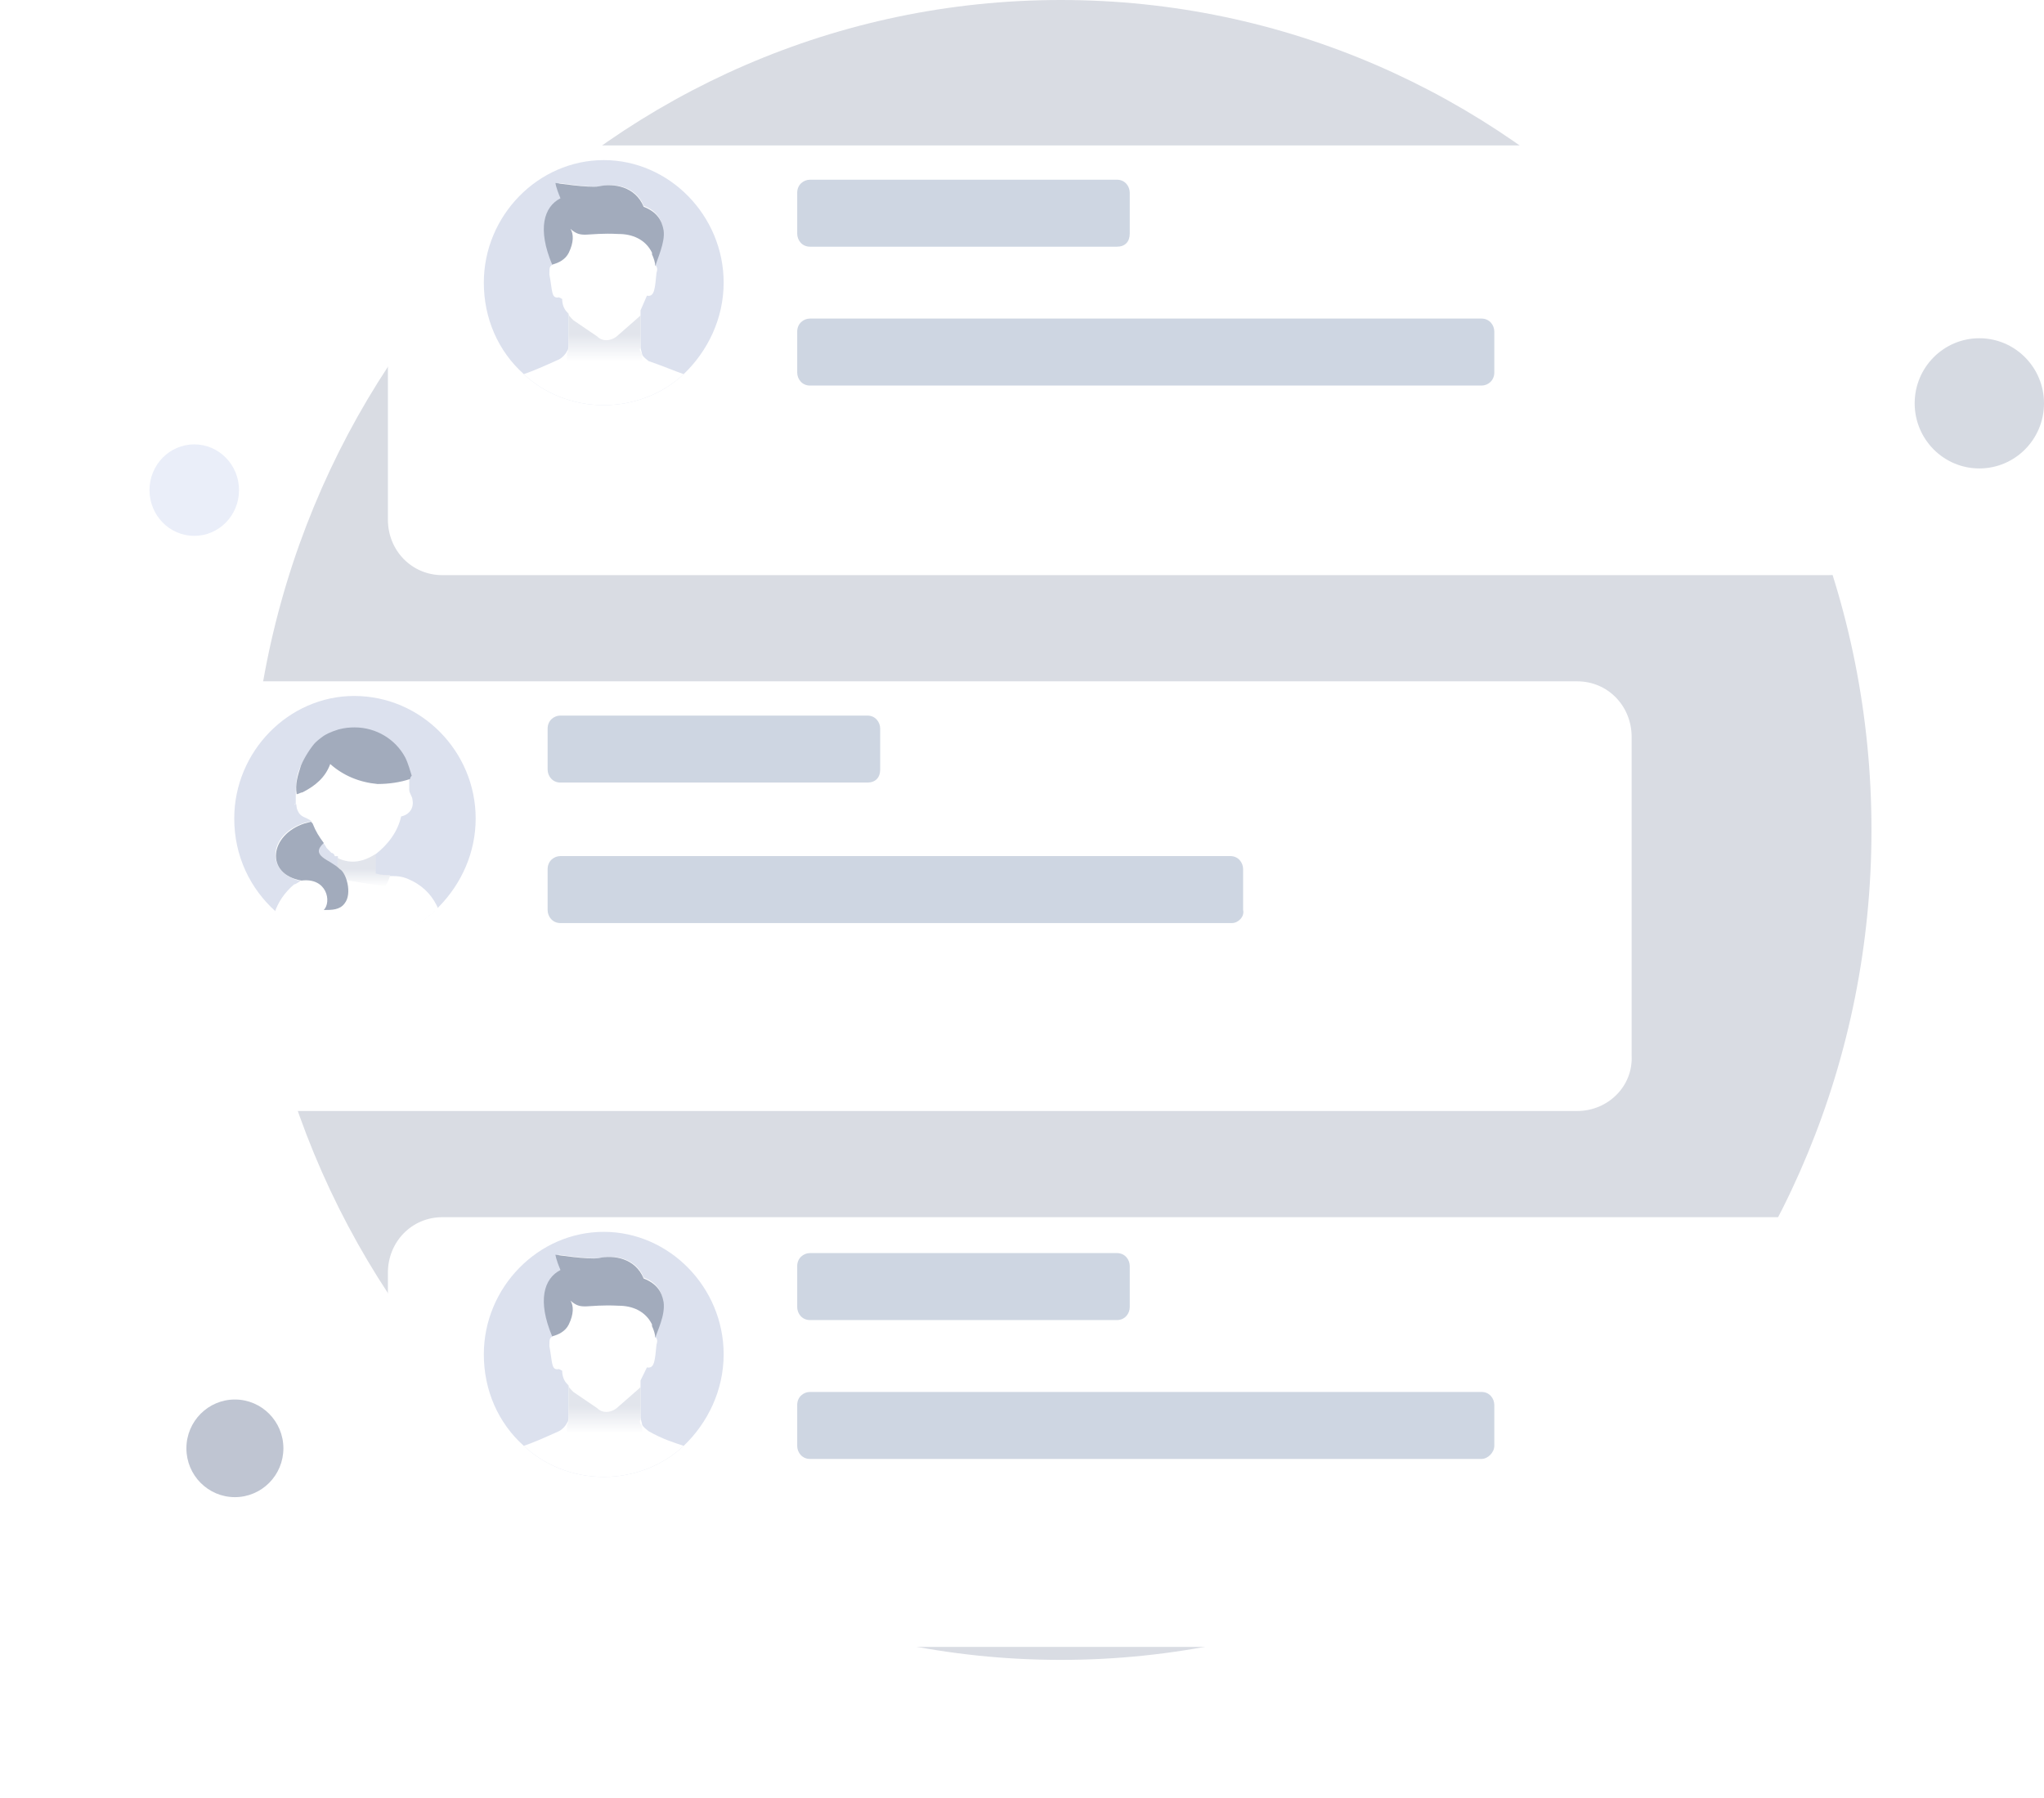 <svg width="133" height="117" viewBox="0 0 133 117" fill="none" xmlns="http://www.w3.org/2000/svg">
<path d="M69.028 108C98.158 108 121.774 83.87 121.774 54C121.774 24.13 98.158 0 69.028 0C39.898 0 16.282 24.13 16.282 54C16.282 83.87 39.898 108 69.028 108Z" fill="#D9DCE3"/>
<path opacity="0.5" d="M128.793 30.479C131.116 30.479 133 28.582 133 26.243C133 23.904 131.116 22.008 128.793 22.008C126.469 22.008 124.585 23.904 124.585 26.243C124.585 28.582 126.469 30.479 128.793 30.479Z" fill="#AFB6C7"/>
<path d="M12.64 34.866C14.249 34.866 15.553 33.533 15.553 31.89C15.553 30.246 14.249 28.913 12.64 28.913C11.032 28.913 9.728 30.246 9.728 31.89C9.728 33.533 11.032 34.866 12.64 34.866Z" fill="#EAEEF9"/>
<path opacity="0.8" d="M15.284 97.412C17.027 97.412 18.44 95.99 18.44 94.235C18.44 92.481 17.027 91.059 15.284 91.059C13.542 91.059 12.129 92.481 12.129 94.235C12.129 95.99 13.542 97.412 15.284 97.412Z" fill="#AFB6C7"/>
<g filter="url(#filter0_d_2963:19619)">
<path d="M118.975 32.421H28.777C26.8 32.421 25.24 30.827 25.24 28.807V8.079C25.24 6.059 26.8 4.464 28.777 4.464H118.871C120.848 4.464 122.408 6.059 122.408 8.079V28.807C122.512 30.827 120.848 32.421 118.975 32.421Z" fill="white"/>
</g>
<path d="M47.087 18.39C47.087 20.728 46.047 22.854 44.486 24.342C43.134 25.618 41.261 26.362 39.285 26.362C37.308 26.362 35.435 25.618 34.083 24.342C32.419 22.854 31.482 20.728 31.482 18.39C31.482 14.031 35.019 10.417 39.285 10.417C43.55 10.417 47.087 14.031 47.087 18.39Z" fill="#DCE1EE"/>
<path d="M44.486 24.343C43.134 25.618 41.261 26.362 39.285 26.362C37.308 26.362 35.435 25.618 34.083 24.343C34.707 24.13 35.435 23.811 36.372 23.386C36.58 23.279 36.788 23.067 36.892 22.854C36.996 22.748 36.996 22.535 36.996 22.429V20.41L36.892 20.303C36.684 20.091 36.58 19.772 36.58 19.453L36.372 19.346C35.852 19.453 35.956 18.921 35.748 17.858C35.748 17.433 35.748 17.327 35.956 17.221L36.164 17.008C35.227 14.776 35.644 13.394 36.684 12.862C36.372 12.118 36.372 11.905 36.372 11.905C36.372 11.905 38.453 12.224 39.077 12.118C40.013 11.905 41.365 12.118 41.886 13.394C42.718 13.713 43.03 14.244 43.134 14.882C43.238 15.839 42.718 16.902 42.614 17.221C42.718 17.327 42.822 17.433 42.718 17.752C42.614 18.709 42.614 19.346 42.094 19.24L41.678 20.197C41.678 20.303 41.678 20.303 41.678 20.41C41.678 20.516 41.678 20.835 41.678 22.535C41.678 22.748 41.782 22.961 41.782 23.067C41.886 23.279 42.094 23.386 42.198 23.492C43.134 23.811 43.862 24.13 44.486 24.343Z" fill="white"/>
<path d="M42.641 17.327C42.641 17.105 42.533 16.774 42.425 16.552V16.442C41.991 15.557 41.125 15.225 40.259 15.225C38.093 15.114 37.877 15.557 37.119 14.893C37.335 15.225 37.335 15.778 37.011 16.442C36.794 16.884 36.361 17.105 35.928 17.216C34.953 14.893 35.386 13.454 36.469 12.901C36.144 12.127 36.144 11.905 36.144 11.905C36.144 11.905 38.31 12.237 38.959 12.127C39.934 11.905 41.342 12.127 41.883 13.454C42.749 13.786 43.074 14.34 43.182 15.003C43.291 15.778 42.749 16.884 42.641 17.327Z" fill="#A2ABBC"/>
<path d="M41.782 23.067V23.492H36.892V22.961C36.996 22.854 36.996 22.642 36.996 22.535V20.516L36.892 20.409V20.303C36.996 20.516 37.1 20.622 37.308 20.835L38.868 21.898C39.181 22.216 39.701 22.216 40.117 21.898L41.573 20.622L41.677 20.516C41.677 20.622 41.677 20.941 41.677 22.642C41.573 22.748 41.677 22.854 41.782 23.067Z" fill="url(#paint0_linear_2963:19619)"/>
<path d="M72.68 16.051H52.705C52.185 16.051 51.873 15.626 51.873 15.201V12.543C51.873 12.012 52.289 11.693 52.705 11.693H72.68C73.2 11.693 73.512 12.118 73.512 12.543V15.201C73.512 15.732 73.2 16.051 72.68 16.051Z" fill="#CED6E2"/>
<path d="M96.4 25.087H52.705C52.185 25.087 51.873 24.661 51.873 24.236V21.579C51.873 21.047 52.289 20.728 52.705 20.728H96.4C96.92 20.728 97.232 21.154 97.232 21.579V24.236C97.232 24.768 96.816 25.087 96.4 25.087Z" fill="#CED6E2"/>
<g filter="url(#filter1_d_2963:19619)">
<path d="M118.975 102.154H28.777C26.8 102.154 25.24 100.559 25.24 98.539V77.811C25.24 75.791 26.8 74.197 28.777 74.197H118.871C120.848 74.197 122.408 75.791 122.408 77.811V98.539C122.512 100.559 120.848 102.154 118.975 102.154Z" fill="white"/>
</g>
<path d="M47.087 88.122C47.087 90.461 46.047 92.587 44.486 94.075C43.134 95.35 41.261 96.094 39.285 96.094C37.308 96.094 35.435 95.35 34.083 94.075C32.419 92.587 31.482 90.461 31.482 88.122C31.482 83.764 35.019 80.15 39.285 80.15C43.55 80.15 47.087 83.764 47.087 88.122Z" fill="#DCE1EE"/>
<path d="M44.486 94.075C43.134 95.35 41.261 96.094 39.285 96.094C37.308 96.094 35.435 95.35 34.083 94.075C34.707 93.862 35.435 93.543 36.372 93.118C36.58 93.012 36.788 92.799 36.892 92.587C36.996 92.48 36.996 92.268 36.996 92.161V90.142L36.892 90.035C36.684 89.823 36.58 89.504 36.58 89.185L36.372 89.079C35.852 89.185 35.956 88.654 35.748 87.591C35.748 87.165 35.748 87.059 35.956 86.953L36.164 86.74C35.227 84.508 35.644 83.126 36.684 82.594C36.372 81.85 36.372 81.638 36.372 81.638C36.372 81.638 38.453 81.957 39.077 81.85C40.013 81.638 41.365 81.85 41.886 83.126C42.718 83.445 43.03 83.976 43.134 84.614C43.238 85.571 42.718 86.634 42.614 86.953C42.718 87.059 42.822 87.165 42.718 87.484C42.614 88.441 42.614 89.079 42.094 88.972L41.678 89.823C41.678 89.929 41.678 89.929 41.678 90.035C41.678 90.142 41.678 90.461 41.678 92.161C41.678 92.374 41.782 92.587 41.782 92.693C41.886 92.906 42.094 93.012 42.198 93.118C43.134 93.65 43.862 93.862 44.486 94.075Z" fill="white"/>
<path d="M42.641 87.059C42.641 86.838 42.533 86.506 42.425 86.285V86.174C41.991 85.289 41.125 84.957 40.259 84.957C38.093 84.846 37.877 85.289 37.119 84.625C37.335 84.957 37.335 85.51 37.011 86.174C36.794 86.617 36.361 86.838 35.928 86.948C34.953 84.625 35.386 83.187 36.469 82.634C36.144 81.859 36.144 81.638 36.144 81.638C36.144 81.638 38.31 81.97 38.959 81.859C39.934 81.638 41.342 81.859 41.883 83.187C42.749 83.519 43.074 84.072 43.182 84.736C43.291 85.621 42.749 86.617 42.641 87.059Z" fill="#A2ABBC"/>
<path d="M41.782 92.799V93.225H36.892V92.693C36.996 92.587 36.996 92.374 36.996 92.268V90.248L36.892 90.142V90.035C36.996 90.248 37.1 90.354 37.308 90.567L38.868 91.63C39.181 91.949 39.701 91.949 40.117 91.63L41.573 90.354L41.677 90.248C41.677 90.354 41.677 90.673 41.677 92.374C41.573 92.48 41.677 92.693 41.782 92.799Z" fill="url(#paint1_linear_2963:19619)"/>
<path d="M72.68 85.89H52.705C52.185 85.89 51.873 85.465 51.873 85.04V82.382C51.873 81.85 52.289 81.532 52.705 81.532H72.68C73.2 81.532 73.512 81.957 73.512 82.382V85.04C73.512 85.465 73.2 85.89 72.68 85.89Z" fill="#CED6E2"/>
<path d="M96.4 94.925H52.705C52.185 94.925 51.873 94.5 51.873 94.075V91.417C51.873 90.886 52.289 90.567 52.705 90.567H96.4C96.92 90.567 97.232 90.992 97.232 91.417V94.075C97.232 94.5 96.816 94.925 96.4 94.925Z" fill="#CED6E2"/>
<g filter="url(#filter2_d_2963:19619)">
<path d="M102.631 67.287H12.537C10.56 67.287 9 65.693 9 63.673V42.945C9 40.925 10.56 39.331 12.537 39.331H102.631C104.608 39.331 106.168 40.925 106.168 42.945V63.673C106.272 65.693 104.608 67.287 102.631 67.287Z" fill="white"/>
</g>
<path d="M56.44 50.917H36.465C35.945 50.917 35.633 50.492 35.633 50.067V47.41C35.633 46.878 36.049 46.559 36.465 46.559H56.44C56.96 46.559 57.272 46.984 57.272 47.41V50.067C57.272 50.599 56.96 50.917 56.44 50.917Z" fill="#CED6E2"/>
<path d="M80.16 60.059H36.465C35.945 60.059 35.633 59.634 35.633 59.209V56.551C35.633 56.02 36.049 55.701 36.465 55.701H80.056C80.576 55.701 80.888 56.126 80.888 56.551V59.209C80.992 59.634 80.576 60.059 80.16 60.059Z" fill="#CED6E2"/>
<path d="M30.951 53.256C30.951 55.488 30.015 57.508 28.559 58.996C28.455 59.102 28.455 59.102 28.351 59.209C26.998 60.484 25.125 61.228 23.149 61.228C21.172 61.228 19.404 60.484 18.051 59.315C18.051 59.315 18.051 59.315 17.947 59.315C16.282 57.827 15.242 55.701 15.242 53.256C15.242 48.898 18.779 45.283 23.045 45.283C27.414 45.283 30.951 48.898 30.951 53.256Z" fill="#DCE1EE"/>
<path d="M28.528 59.158C28.211 58.403 27.684 57.757 26.84 57.325C26.418 57.11 26.101 57.002 25.574 57.002H25.257C24.519 57.002 24.413 56.894 24.413 56.894V55.601C25.257 54.954 25.89 54.091 26.101 53.121C26.629 53.013 26.945 52.582 26.84 52.043C26.84 51.828 26.629 51.612 26.629 51.397C26.629 51.289 26.629 51.181 26.629 51.073C26.629 50.965 26.629 50.965 26.629 50.858C26.629 50.75 26.629 50.75 26.629 50.642C26.629 50.211 26.523 49.887 26.207 49.456C25.574 48.27 24.308 47.516 22.936 47.516C22.62 47.516 22.409 47.516 22.092 47.623C21.565 47.731 21.143 47.947 20.721 48.27C20.615 48.378 20.615 48.378 20.51 48.486C20.51 48.486 20.51 48.486 20.404 48.594C19.982 49.025 19.666 49.564 19.455 50.103C19.244 50.642 19.244 51.289 19.244 51.935C19.244 51.935 19.244 51.935 19.244 52.043C19.244 52.151 19.244 52.151 19.244 52.259C19.244 52.259 19.244 52.367 19.138 52.367C19.349 52.151 19.244 52.474 19.349 52.69C19.56 53.229 19.877 53.121 20.299 53.445C20.299 53.445 20.299 53.445 20.193 53.445L19.771 53.552C17.45 54.307 17.239 56.786 19.56 57.325C19.349 57.433 19.244 57.541 19.138 57.541C18.505 58.08 18.083 58.727 17.872 59.373C19.244 60.559 21.037 61.314 23.042 61.314C25.046 61.314 26.945 60.559 28.317 59.266C28.422 59.373 28.528 59.266 28.528 59.158C28.633 59.158 28.633 59.158 28.528 59.158ZM21.987 56.571C21.881 56.463 21.776 56.355 21.776 56.355C21.67 56.247 21.565 56.247 21.459 56.14C21.459 56.14 21.354 56.14 21.354 56.032C21.037 55.816 20.721 55.601 20.615 55.277C20.615 55.169 20.721 54.954 20.932 54.738C21.037 54.846 21.143 54.954 21.248 55.169C21.354 55.277 21.459 55.385 21.565 55.493C21.67 55.493 21.776 55.601 21.776 55.708C21.776 55.708 21.776 55.708 21.881 55.708C21.881 55.708 21.881 55.708 21.987 55.708V56.571Z" fill="white"/>
<path d="M25.386 56.94C25.282 57.365 25.073 57.684 25.073 57.684L21.12 57.047L21.328 55.983C21.328 55.983 21.432 55.983 21.432 56.09C21.536 56.196 21.64 56.196 21.744 56.302C21.848 56.302 21.848 56.409 21.952 56.515V55.771C21.952 55.771 21.952 55.771 21.848 55.771C22.473 56.09 23.305 56.302 24.449 55.558V56.834C24.553 56.834 24.657 56.94 25.386 56.94Z" fill="url(#paint2_linear_2963:19619)"/>
<path d="M24.563 51.011C25.305 51.011 26.047 50.903 26.683 50.686C26.683 50.686 26.683 50.578 26.79 50.47C26.683 50.145 26.578 49.711 26.365 49.278C25.729 48.086 24.457 47.328 23.079 47.328C22.761 47.328 22.455 47.351 22.03 47.459C21.464 47.636 21.201 47.792 21.067 47.875C21.067 47.875 20.757 48.088 20.534 48.303C20.311 48.518 19.792 49.278 19.58 49.82C19.368 50.47 19.197 51.022 19.303 51.672C19.409 51.672 19.58 51.553 19.686 51.553C20.534 51.12 21.17 50.578 21.488 49.711C22.336 50.47 23.397 50.903 24.563 51.011Z" fill="#A2ABBC"/>
<path d="M20.964 54.85C21.068 54.957 21.172 55.063 21.277 55.169C21.172 55.063 21.068 54.957 20.964 54.85Z" fill="#3973F4"/>
<path d="M22.421 58.783C22.109 59.209 21.588 59.209 21.068 59.209C21.588 58.677 21.276 57.083 19.612 57.295C17.219 56.87 17.531 54.319 19.82 53.575L20.236 53.468C20.236 53.468 20.236 53.468 20.34 53.575C20.548 54.106 20.756 54.425 21.068 54.85C20.132 55.701 21.484 55.913 22.109 56.551C22.525 56.764 22.941 58.145 22.421 58.783Z" fill="#A2ABBC"/>
<defs>
<filter id="filter0_d_2963:19619" x="16.24" y="0.464" width="115.173" height="45.957" filterUnits="userSpaceOnUse" color-interpolation-filters="sRGB">
<feFlood flood-opacity="0" result="BackgroundImageFix"/>
<feColorMatrix in="SourceAlpha" type="matrix" values="0 0 0 0 0 0 0 0 0 0 0 0 0 0 0 0 0 0 127 0" result="hardAlpha"/>
<feOffset dy="5"/>
<feGaussianBlur stdDeviation="4.5"/>
<feColorMatrix type="matrix" values="0 0 0 0 0.398 0 0 0 0 0.477 0 0 0 0 0.575 0 0 0 0.17 0"/>
<feBlend mode="normal" in2="BackgroundImageFix" result="effect1_dropShadow_2963:19619"/>
<feBlend mode="normal" in="SourceGraphic" in2="effect1_dropShadow_2963:19619" result="shape"/>
</filter>
<filter id="filter1_d_2963:19619" x="16.24" y="70.197" width="115.173" height="45.957" filterUnits="userSpaceOnUse" color-interpolation-filters="sRGB">
<feFlood flood-opacity="0" result="BackgroundImageFix"/>
<feColorMatrix in="SourceAlpha" type="matrix" values="0 0 0 0 0 0 0 0 0 0 0 0 0 0 0 0 0 0 127 0" result="hardAlpha"/>
<feOffset dy="5"/>
<feGaussianBlur stdDeviation="4.5"/>
<feColorMatrix type="matrix" values="0 0 0 0 0.398 0 0 0 0 0.477 0 0 0 0 0.575 0 0 0 0.17 0"/>
<feBlend mode="normal" in2="BackgroundImageFix" result="effect1_dropShadow_2963:19619"/>
<feBlend mode="normal" in="SourceGraphic" in2="effect1_dropShadow_2963:19619" result="shape"/>
</filter>
<filter id="filter2_d_2963:19619" x="0" y="35.331" width="115.173" height="45.957" filterUnits="userSpaceOnUse" color-interpolation-filters="sRGB">
<feFlood flood-opacity="0" result="BackgroundImageFix"/>
<feColorMatrix in="SourceAlpha" type="matrix" values="0 0 0 0 0 0 0 0 0 0 0 0 0 0 0 0 0 0 127 0" result="hardAlpha"/>
<feOffset dy="5"/>
<feGaussianBlur stdDeviation="4.5"/>
<feColorMatrix type="matrix" values="0 0 0 0 0.398 0 0 0 0 0.477 0 0 0 0 0.575 0 0 0 0.17 0"/>
<feBlend mode="normal" in2="BackgroundImageFix" result="effect1_dropShadow_2963:19619"/>
<feBlend mode="normal" in="SourceGraphic" in2="effect1_dropShadow_2963:19619" result="shape"/>
</filter>
<linearGradient id="paint0_linear_2963:19619" x1="39.338" y1="23.512" x2="39.338" y2="21.755" gradientUnits="userSpaceOnUse">
<stop stop-color="white"/>
<stop offset="1" stop-color="#E2E5EC"/>
</linearGradient>
<linearGradient id="paint1_linear_2963:19619" x1="39.338" y1="93.244" x2="39.338" y2="91.487" gradientUnits="userSpaceOnUse">
<stop stop-color="white"/>
<stop offset="1" stop-color="#E2E5EC"/>
</linearGradient>
<linearGradient id="paint2_linear_2963:19619" x1="23.254" y1="57.697" x2="23.254" y2="56.526" gradientUnits="userSpaceOnUse">
<stop stop-color="white"/>
<stop offset="1" stop-color="#E2E5EC"/>
</linearGradient>
</defs>
</svg>
